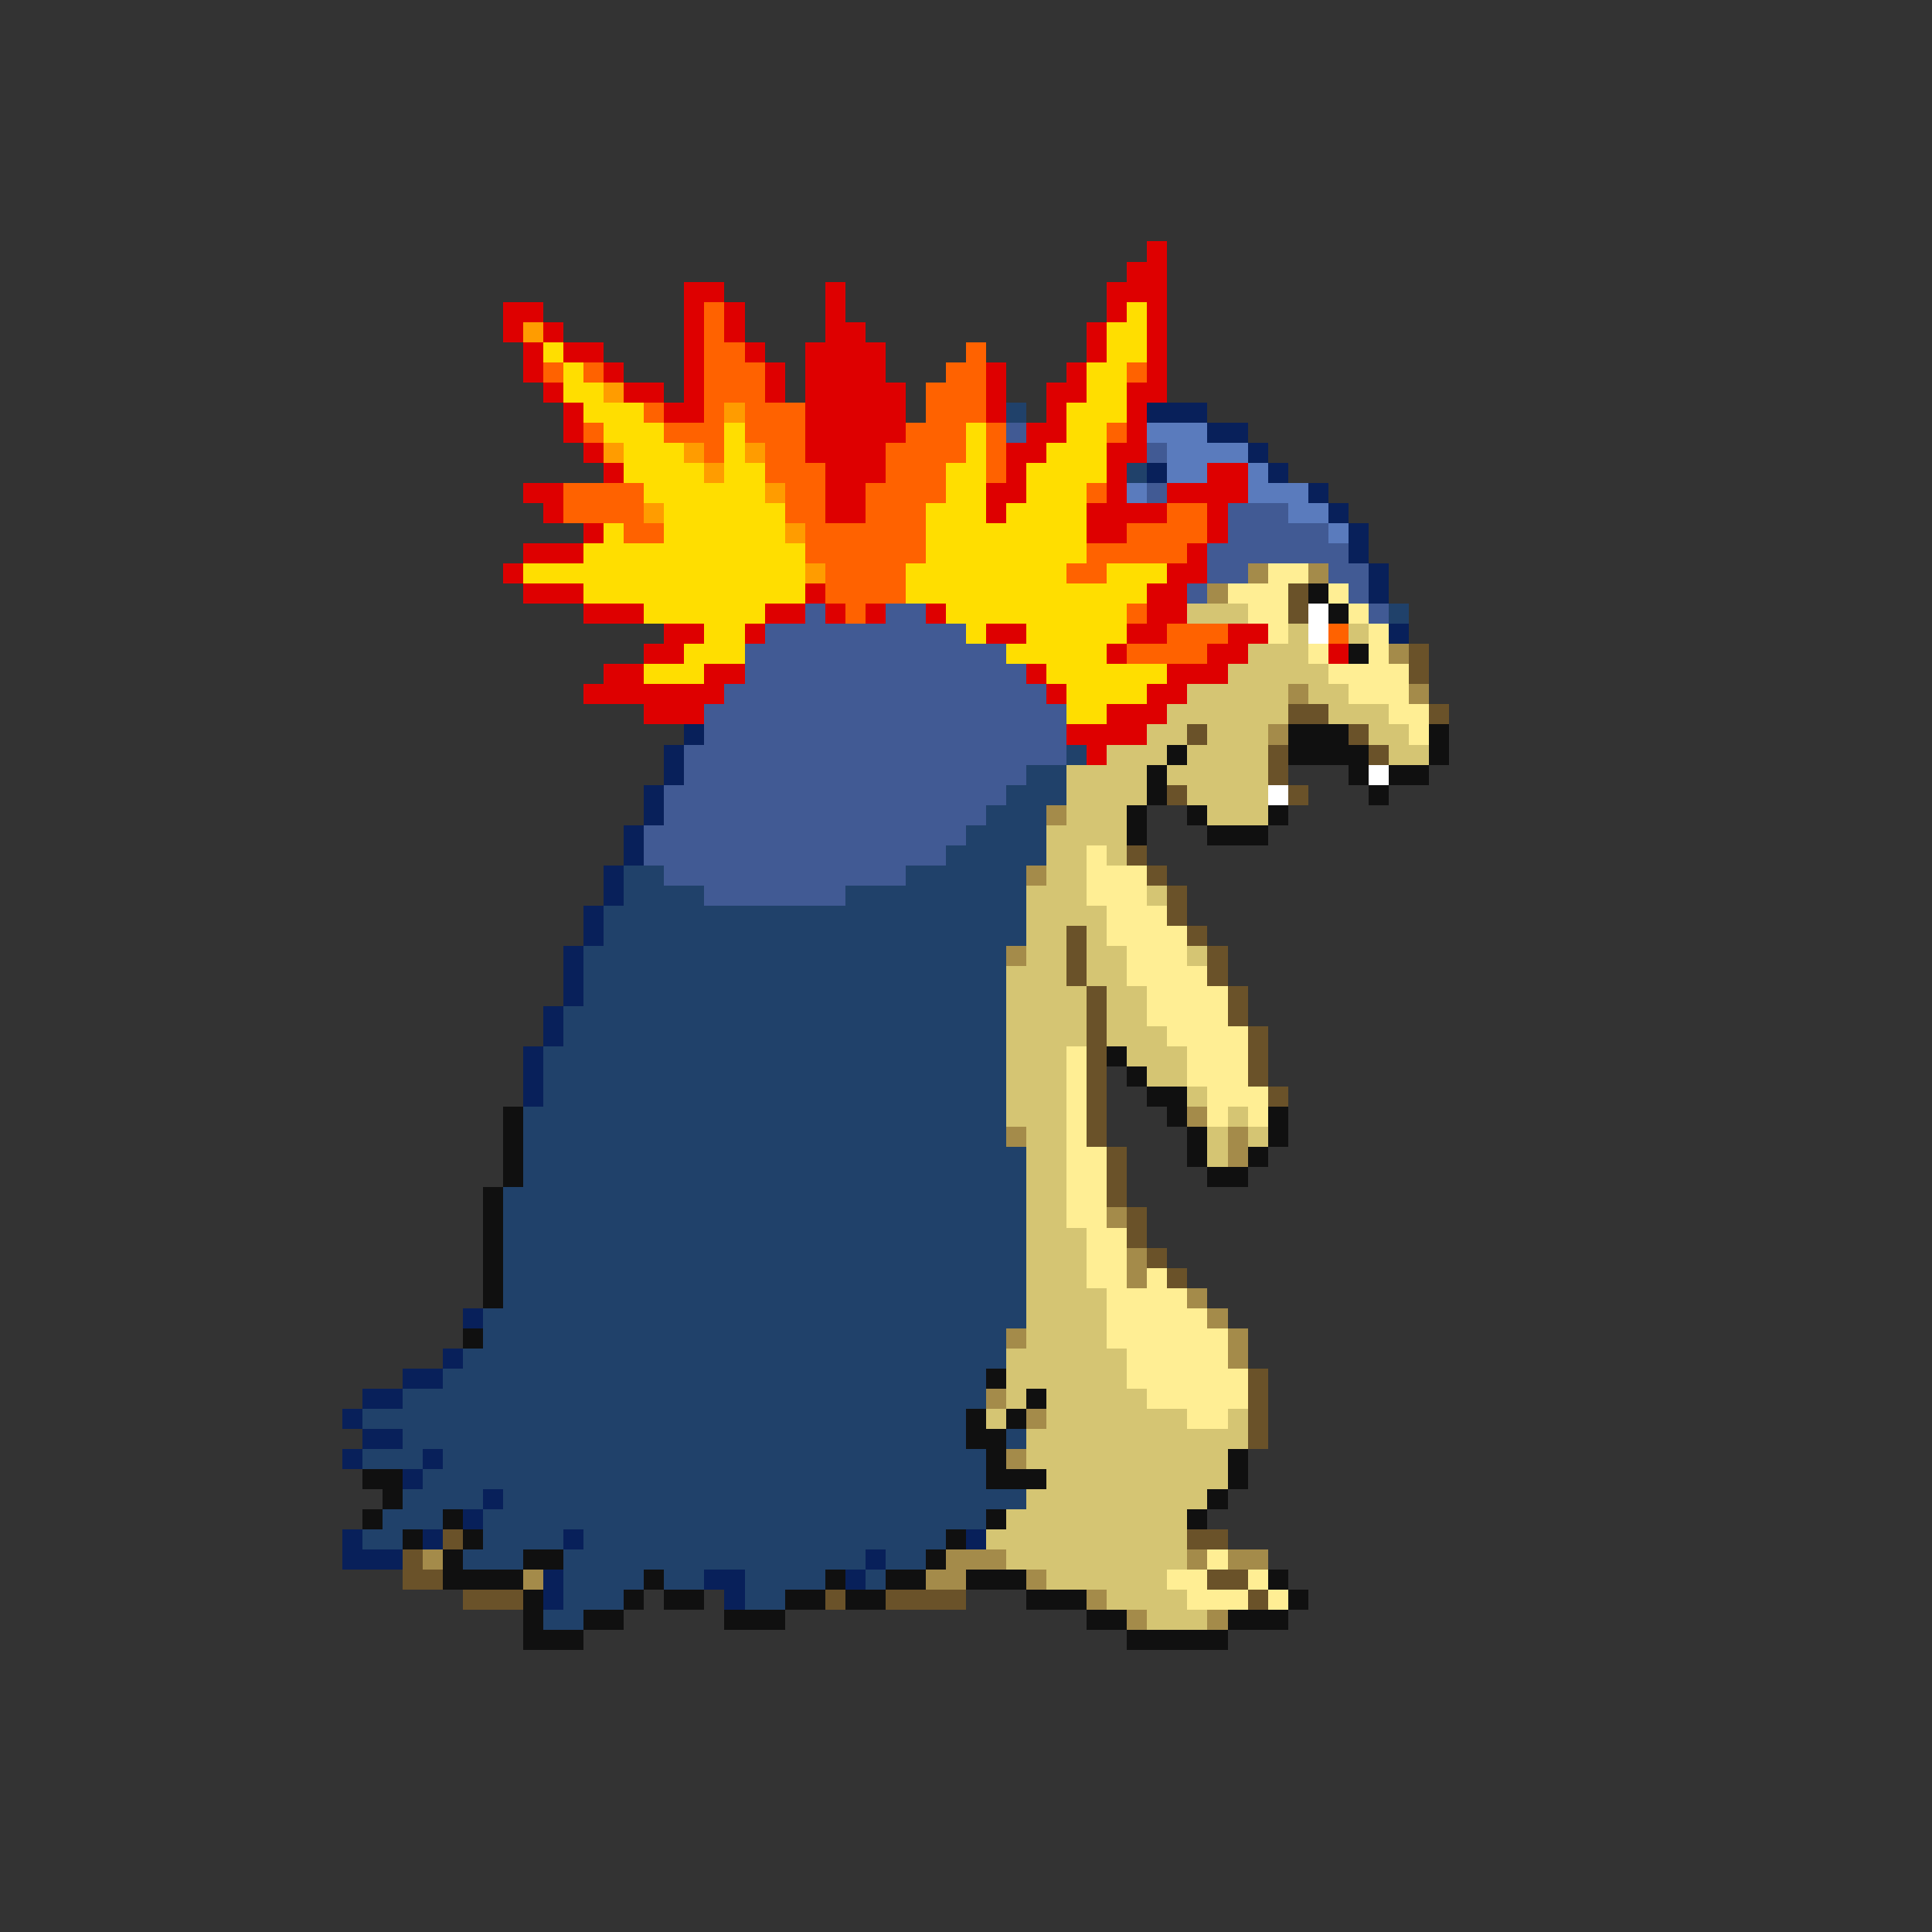 <svg xmlns="http://www.w3.org/2000/svg" viewBox="0 -0.5 96 96" shape-rendering="crispEdges">
<rect x="0" y="-0.5" width="96" height="96" fill="#333333" stroke="none"/>
<path stroke="#de0000" d="M57 12h1M56 13h2M34 14h2M41 14h1M55 14h3M25 15h2M34 15h1M36 15h1M41 15h1M55 15h1M57 15h1M25 16h1M27 16h1M34 16h1M36 16h1M41 16h2M54 16h1M57 16h1M26 17h1M28 17h2M34 17h1M37 17h1M40 17h4M54 17h1M57 17h1M26 18h1M30 18h1M34 18h1M38 18h1M40 18h4M49 18h1M53 18h1M57 18h1M27 19h1M31 19h2M34 19h1M38 19h1M40 19h5M49 19h1M52 19h2M56 19h2M28 20h1M33 20h2M40 20h5M49 20h1M52 20h1M56 20h1M28 21h1M40 21h5M51 21h2M56 21h1M29 22h1M40 22h4M50 22h2M55 22h2M30 23h1M41 23h3M50 23h1M55 23h1M60 23h2M26 24h2M41 24h2M49 24h2M55 24h1M58 24h4M27 25h1M41 25h2M49 25h1M54 25h4M60 25h1M29 26h1M54 26h2M60 26h1M26 27h3M59 27h1M25 28h1M58 28h2M26 29h3M40 29h1M57 29h2M29 30h3M38 30h2M41 30h1M43 30h1M46 30h1M57 30h2M33 31h2M37 31h1M49 31h2M56 31h2M61 31h2M32 32h2M55 32h1M60 32h2M66 32h1M30 33h2M35 33h2M51 33h1M58 33h3M29 34h7M52 34h1M57 34h2M32 35h3M55 35h3M53 36h4M54 37h1" />
<path stroke="#ff6200" d="M35 15h1M35 16h1M35 17h2M48 17h1M27 18h1M29 18h1M35 18h3M47 18h2M56 18h1M35 19h3M46 19h3M32 20h1M35 20h1M37 20h3M46 20h3M29 21h1M33 21h3M37 21h3M45 21h3M49 21h1M55 21h1M35 22h1M38 22h2M44 22h4M49 22h1M38 23h3M44 23h3M49 23h1M28 24h4M39 24h2M43 24h4M54 24h1M28 25h4M39 25h2M43 25h3M58 25h2M31 26h2M40 26h6M56 26h4M40 27h6M54 27h5M41 28h4M53 28h2M41 29h4M42 30h1M56 30h1M58 31h3M66 31h1M56 32h4" />
<path stroke="#ffde00" d="M56 15h1M55 16h2M27 17h1M55 17h2M28 18h1M54 18h2M28 19h2M54 19h2M29 20h3M53 20h3M30 21h3M36 21h1M48 21h1M53 21h2M31 22h3M36 22h1M48 22h1M52 22h3M31 23h4M36 23h2M47 23h2M51 23h4M32 24h6M47 24h2M51 24h3M33 25h6M46 25h3M50 25h4M30 26h1M33 26h6M46 26h8M29 27h11M46 27h8M26 28h14M45 28h8M55 28h3M29 29h11M45 29h12M32 30h6M47 30h9M35 31h2M48 31h1M51 31h5M34 32h3M50 32h5M32 33h3M52 33h6M53 34h4M53 35h2" />
<path stroke="#ff9c00" d="M26 16h1M30 19h1M36 20h1M30 22h1M34 22h1M37 22h1M35 23h1M38 24h1M32 25h1M39 26h1M40 28h1" />
<path stroke="#20416a" d="M50 20h1M56 23h1M69 30h1M53 37h1M51 38h2M50 39h3M49 40h3M48 41h4M47 42h5M31 43h2M45 43h6M31 44h4M42 44h9M30 45h21M30 46h21M29 47h21M29 48h21M29 49h21M28 50h22M28 51h22M27 52h23M27 53h23M27 54h23M26 55h24M26 56h24M26 57h25M26 58h25M25 59h26M25 60h26M25 61h26M25 62h26M25 63h26M25 64h26M24 65h27M24 66h26M23 67h27M22 68h27M20 69h29M18 70h30M20 71h28M50 71h1M18 72h3M22 72h27M21 73h28M20 74h4M25 74h26M19 75h3M24 75h25M18 76h2M24 76h4M29 76h18M23 77h3M28 77h15M44 77h2M28 78h4M33 78h2M37 78h4M43 78h1M28 79h3M37 79h2M27 80h2" />
<path stroke="#08205a" d="M57 20h3M60 21h2M62 22h1M57 23h1M63 23h1M65 24h1M66 25h1M67 26h1M67 27h1M68 28h1M68 29h1M69 31h1M34 36h1M33 37h1M33 38h1M32 39h1M32 40h1M31 41h1M31 42h1M30 43h1M30 44h1M29 45h1M29 46h1M28 47h1M28 48h1M28 49h1M27 50h1M27 51h1M26 52h1M26 53h1M26 54h1M23 65h1M22 67h1M20 68h2M18 69h2M17 70h1M18 71h2M17 72h1M21 72h1M20 73h1M24 74h1M23 75h1M17 76h1M21 76h1M28 76h1M48 76h1M17 77h3M43 77h1M27 78h1M35 78h2M42 78h1M27 79h1M36 79h1" />
<path stroke="#415a94" d="M50 21h1M57 22h1M57 24h1M61 25h3M61 26h5M60 27h7M60 28h2M66 28h2M59 29h1M67 29h1M40 30h1M44 30h2M68 30h1M38 31h10M37 32h13M37 33h14M36 34h16M35 35h18M35 36h18M34 37h19M34 38h17M33 39h17M33 40h16M32 41h16M32 42h15M33 43h12M35 44h7" />
<path stroke="#5a7bbd" d="M57 21h3M58 22h4M58 23h2M62 23h1M56 24h1M62 24h3M64 25h2M66 26h1" />
<path stroke="#a48b4a" d="M62 28h1M65 28h1M60 29h1M69 32h1M64 34h1M70 34h1M63 36h1M52 40h1M51 43h1M50 47h1M59 55h1M50 56h1M61 56h1M61 57h1M55 60h1M56 62h1M56 63h1M59 64h1M60 65h1M50 66h1M61 66h1M61 67h1M49 69h1M51 70h1M50 72h1M21 77h1M47 77h3M59 77h1M61 77h2M26 78h1M46 78h2M51 78h1M54 79h1M56 80h1M60 80h1" />
<path stroke="#ffee94" d="M63 28h2M61 29h3M66 29h1M62 30h2M67 30h1M63 31h1M68 31h1M65 32h1M68 32h1M66 33h4M67 34h3M69 35h2M70 36h1M54 42h1M54 43h3M54 44h3M55 45h3M55 46h4M56 47h3M56 48h4M57 49h4M57 50h4M58 51h4M53 52h1M59 52h3M53 53h1M59 53h3M53 54h1M60 54h3M53 55h1M60 55h1M62 55h1M53 56h1M53 57h2M53 58h2M53 59h2M53 60h2M54 61h2M54 62h2M54 63h2M57 63h1M55 64h4M55 65h5M55 66h6M56 67h5M56 68h6M57 69h5M59 70h2M60 77h1M58 78h2M62 78h1M59 79h3M63 79h1" />
<path stroke="#6a5229" d="M64 29h1M64 30h1M70 32h1M70 33h1M64 35h2M71 35h1M59 36h1M67 36h1M63 37h1M68 37h1M63 38h1M58 39h1M64 39h1M56 42h1M57 43h1M58 44h1M58 45h1M53 46h1M59 46h1M53 47h1M60 47h1M53 48h1M60 48h1M54 49h1M61 49h1M54 50h1M61 50h1M54 51h1M62 51h1M54 52h1M62 52h1M54 53h1M62 53h1M54 54h1M63 54h1M54 55h1M54 56h1M55 57h1M55 58h1M55 59h1M56 60h1M56 61h1M57 62h1M58 63h1M62 68h1M62 69h1M62 70h1M62 71h1M22 76h1M59 76h2M20 77h1M20 78h2M60 78h2M23 79h3M41 79h1M44 79h4M62 79h1" />
<path stroke="#101010" d="M65 29h1M66 30h1M67 32h1M64 36h3M71 36h1M58 37h1M64 37h4M71 37h1M57 38h1M67 38h1M69 38h2M57 39h1M68 39h1M56 40h1M59 40h1M63 40h1M56 41h1M60 41h3M55 52h1M56 53h1M57 54h2M25 55h1M58 55h1M63 55h1M25 56h1M59 56h1M63 56h1M25 57h1M59 57h1M62 57h1M25 58h1M60 58h2M24 59h1M24 60h1M24 61h1M24 62h1M24 63h1M24 64h1M23 66h1M49 68h1M51 69h1M48 70h1M50 70h1M48 71h2M49 72h1M61 72h1M18 73h2M49 73h3M61 73h1M19 74h1M60 74h1M18 75h1M22 75h1M49 75h1M59 75h1M20 76h1M23 76h1M47 76h1M22 77h1M26 77h2M46 77h1M22 78h4M32 78h1M41 78h1M44 78h2M48 78h3M63 78h1M26 79h1M31 79h1M33 79h2M39 79h2M42 79h2M51 79h3M64 79h1M26 80h1M29 80h2M36 80h3M54 80h2M61 80h3M26 81h3M56 81h5" />
<path stroke="#d5c573" d="M59 30h3M64 31h1M67 31h1M62 32h3M61 33h5M59 34h5M65 34h2M58 35h6M66 35h3M57 36h2M60 36h3M68 36h2M55 37h3M59 37h4M69 37h2M53 38h4M58 38h5M53 39h4M59 39h4M53 40h3M60 40h3M52 41h4M52 42h2M55 42h1M52 43h2M51 44h3M57 44h1M51 45h4M51 46h2M54 46h1M51 47h2M54 47h2M59 47h1M50 48h3M54 48h2M50 49h4M55 49h2M50 50h4M55 50h2M50 51h4M55 51h3M50 52h3M56 52h3M50 53h3M57 53h2M50 54h3M59 54h1M50 55h3M61 55h1M51 56h2M60 56h1M62 56h1M51 57h2M60 57h1M51 58h2M51 59h2M51 60h2M51 61h3M51 62h3M51 63h3M51 64h4M51 65h4M51 66h4M50 67h6M50 68h6M50 69h1M52 69h5M49 70h1M52 70h7M61 70h1M51 71h11M51 72h10M52 73h9M51 74h9M50 75h9M49 76h10M50 77h9M52 78h6M55 79h4M57 80h3" />
<path stroke="#ffffff" d="M65 30h1M65 31h1M68 38h1M63 39h1" />
</svg>